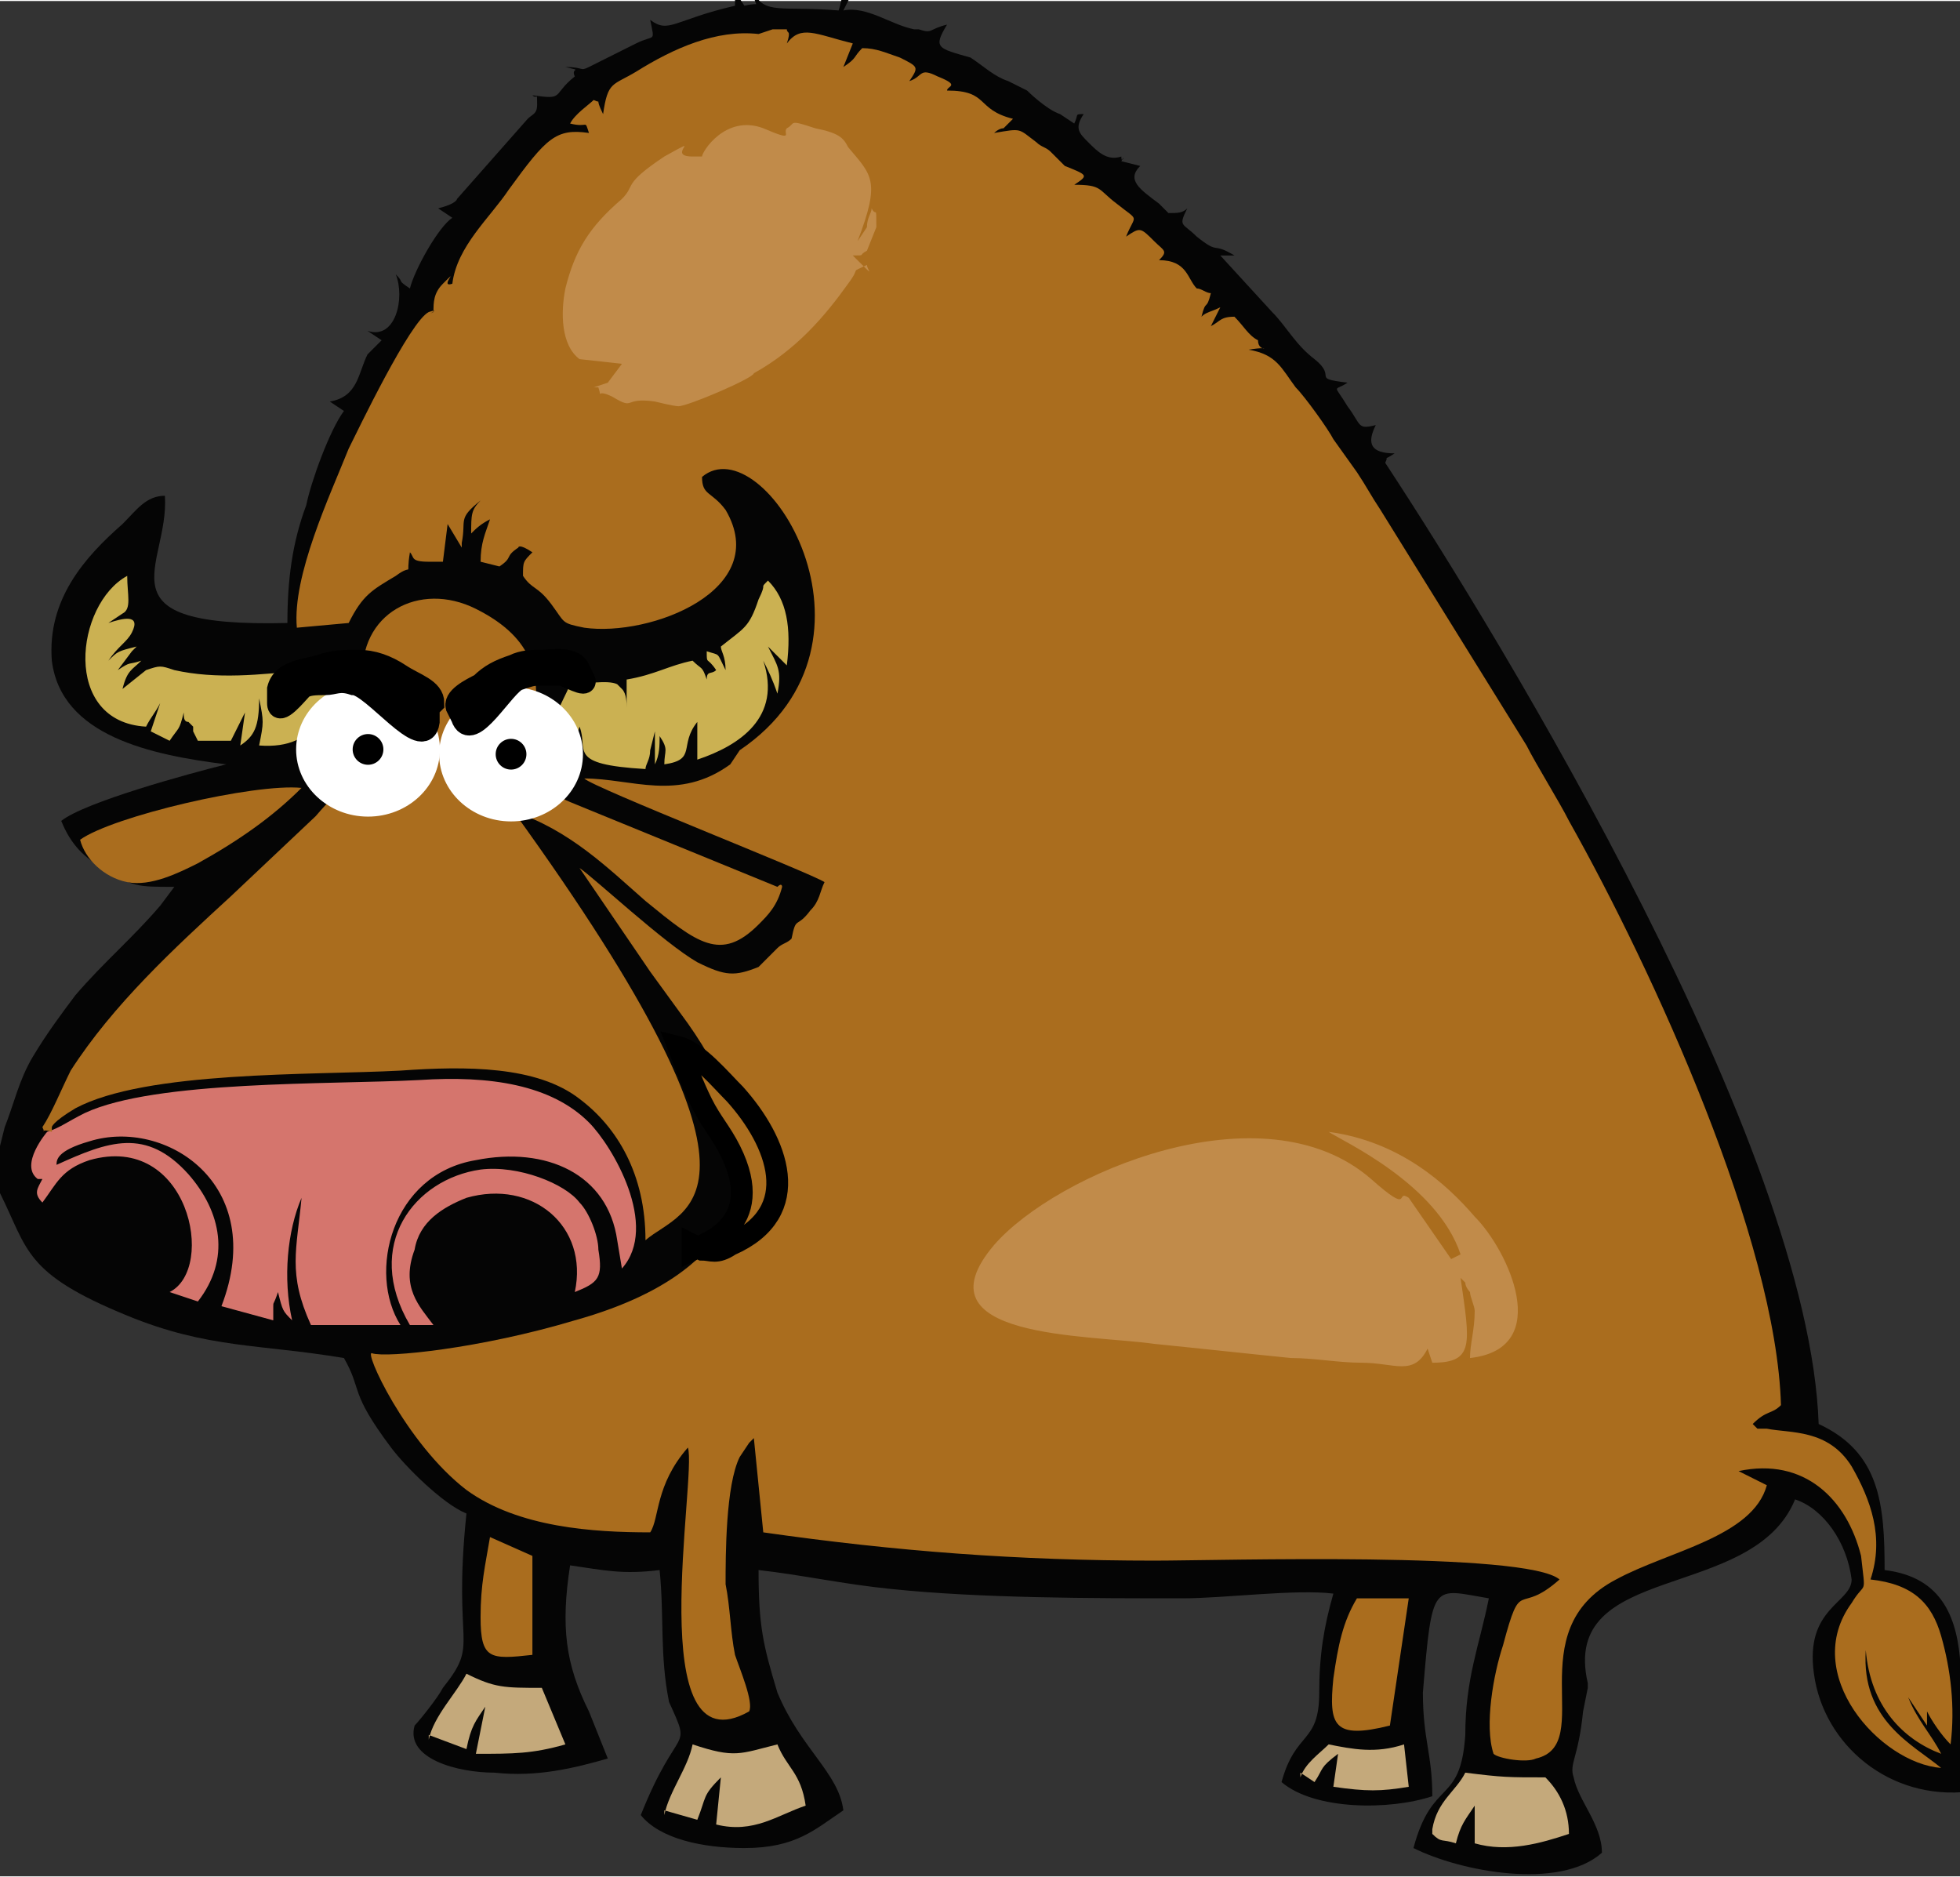 <?xml version="1.0" encoding="UTF-8"?>
<!DOCTYPE svg PUBLIC "-//W3C//DTD SVG 1.1//EN" "http://www.w3.org/Graphics/SVG/1.1/DTD/svg11.dtd">
<!-- Creator: CorelDRAW X6 -->
<svg xmlns="http://www.w3.org/2000/svg" xml:space="preserve" width="450px" height="431px" version="1.1" style="shape-rendering:geometricPrecision; text-rendering:geometricPrecision; image-rendering:optimizeQuality; fill-rule:evenodd; clip-rule:evenodd"
viewBox="0 0 416 398"
 xmlns:xlink="http://www.w3.org/1999/xlink">
 <rect x="0" y="0" width="416" height="398" fill="#333333" stroke="none"/>
 <defs>
  <style type="text/css">
   <![CDATA[
    .str2 {stroke:black;stroke-width:0.524}
    .str1 {stroke:white;stroke-width:0.524}
    .str0 {stroke:black;stroke-width:4.624}
    .fil7 {fill:black}
    .fil0 {fill:#050505}
    .fil4 {fill:#AA6D1E}
    .fil5 {fill:#C18B4A}
    .fil3 {fill:#C4A97B}
    .fil1 {fill:#CBB152}
    .fil2 {fill:#D5756D}
    .fil6 {fill:white}
   ]]>
  </style>
 </defs>
 <g id="Layer_x00">
 <animateTransform attributeName="transform" begin = "0" type="translate-x" values = "510" dur="1s"/>
 <g id="Layer_x002">
 <!--animateTransform attributeName="transform" begin = "0;" type="scale-x" values = "1;1.01;1;1.01;1;1.01;1" dur="3s"  repeatCount="2"/-->
 <g id="Layer_x0020">
 <animateTransform attributeName="transform" begin = "1;" type="skewX" values = "-10;10;0" dur="1s"/>
 <g id="Layer_x0020_1" transform="translate(0)">
   <animateTransform attributeName="transform" begin = "1;" type="translate-x" values = "510;90;0" dur="1s"/>
   
  <path class="fil0" d="M0 243l0 10c6,12 5,17 27,26 17,7 28,6 46,9 4,7 1,7 10,19 3,4 11,12 16,14 -3,29 3,27 -5,37 -1,2 -5,7 -6,8 -2,7 9,10 17,10 9,1 17,-1 24,-3l-4 -10c-5,-10 -6,-18 -4,-31 7,1 11,2 19,1 1,10 0,18 2,28 5,11 2,4 -6,24 4,5 13,7 22,7 11,0 15,-4 21,-8 -1,-8 -9,-13 -14,-25 -3,-10 -4,-14 -4,-26 9,1 18,3 28,4 19,2 43,2 62,2 9,0 24,-2 32,-1 -2,7 -3,13 -3,21 0,11 -5,8 -8,19 7,6 23,6 32,3 0,-9 -2,-12 -2,-22 2,-24 2,-22 14,-20 -2,10 -5,17 -5,29 -1,15 -7,9 -11,24 10,5 31,9 40,1 0,-6 -5,-11 -6,-16 -1,-3 1,-4 2,-14l1 -5c0,0 0,0 0,-1 -6,-26 35,-17 44,-39 6,2 11,9 12,17 0,5 -10,6 -8,20 2,15 16,27 33,25l0 -1c-6,-10 7,-43 -18,-46 0,-14 -1,-25 -14,-31 -2,-59 -67,-166 -92,-204 1,-2 -1,0 2,-2 -5,0 -6,-2 -4,-6 -4,1 -3,0 -6,-4 -3,-5 -3,-3 0,-5 -8,-1 -2,-1 -7,-5 -4,-3 -6,-7 -9,-10l-11 -12 3 0c-5,-3 -3,0 -8,-4 -3,-3 -4,-2 -2,-6 -1,1 -2,1 -4,1l-2 -2c-4,-3 -7,-5 -4,-8l-4 -1c1,-2 0,1 0,-1 -3,1 -5,-1 -7,-3 -2,-2 -3,-3 -1,-6 -2,0 -1,0 -2,2l-3 -2c-3,-1 -7,-5 -7,-5l-2 -1c0,0 0,0 0,0 0,0 0,0 0,0l-2 -1c-3,-1 -5,-3 -8,-5 -7,-2 -8,-2 -5,-7 -4,1 -3,2 -6,1 0,0 0,0 -1,0 -5,-1 -10,-5 -15,-4l2 -4c-3,1 -2,1 -3,4 -12,-1 -16,1 -18,-4 0,4 2,2 -2,3l-2 -3c-1,3 1,-3 0,1 0,0 0,2 0,2 -13,3 -14,6 -18,3 1,5 1,3 -3,5l-10 5c-2,1 -1,0 -5,0 4,1 1,0 2,2 -5,4 -2,5 -9,4 1,1 1,-1 1,2 0,2 -1,2 -2,3l-15 17c0,0 0,1 -4,2l3 2c-3,2 -8,11 -9,15 -3,-2 -1,-1 -3,-3 2,5 0,14 -6,12l3 2 -3 3c-2,4 -2,9 -8,10l3 2c-3,4 -7,15 -8,20 -3,8 -4,16 -4,25 -41,1 -25,-12 -26,-27 -4,0 -6,3 -9,6 -8,7 -16,16 -15,29 2,16 21,20 37,22 -8,2 -30,8 -35,12 2,5 5,8 9,10 6,4 7,4 15,4l-3 4c-6,7 -12,12 -18,19 -3,4 -6,8 -9,13 -3,5 -4,10 -6,15z"/>
  <path class="fil1" d="M76 147l-1 -2c0,-6 -4,-4 -10,-3 -10,1 -19,2 -28,0 -3,-1 -3,-1 -6,0l-5 4c1,-4 2,-4 4,-6 -3,1 -2,0 -5,2l3 -4c0,0 0,0 1,-1 -4,1 -4,1 -6,3 2,-3 4,-4 5,-6 2,-4 -2,-3 -5,-2l3 -2c2,-1 1,-4 1,-8 -11,6 -14,31 4,32 1,-2 2,-3 3,-5l-2 6 4 2c2,-3 2,-2 3,-6 0,1 0,2 1,2l1 1c0,0 0,0 0,1l1 2 7 0 3 -6 -1 7c3,-2 4,-4 4,-10 1,5 1,5 0,10 13,1 14,-9 15,-12 0,7 -1,7 -4,12 7,-2 7,-6 8,-14 2,6 1,9 -2,13 3,-3 5,-4 5,-11zm77 -11c0,0 0,0 0,1 0,1 1,2 1,5 -2,-4 -1,-3 -4,-4 0,3 0,1 2,4 -1,1 -2,0 -2,2 -1,-3 -1,-2 -3,-4 -5,1 -8,3 -14,4l0 6c0,-1 0,-3 -1,-4l-1 -1c-2,-1 -7,0 -10,0 -2,5 -4,6 -3,14l2 -5 1 6c2,-2 1,-3 2,-6 2,5 -3,8 14,9 0,-1 1,-2 1,-4l1 -4c0,0 0,-1 0,-1l0 8c1,-2 1,-4 1,-6 2,3 1,3 1,6 7,-1 3,-4 7,-9l0 8c9,-3 18,-9 14,-21 1,2 2,4 3,7 1,-5 0,-6 -2,-10 2,2 2,2 4,4 1,-8 0,-14 -4,-18 -2,2 0,0 -2,4 -2,6 -3,6 -8,10z"/>
  <path class="fil2" d="M88 281l4 0c-3,-4 -7,-8 -4,-16 1,-6 6,-9 11,-11 14,-4 26,6 23,20 5,-2 6,-3 5,-9 0,-3 -2,-8 -4,-10 -3,-4 -13,-8 -21,-7 -14,2 -25,16 -15,33zm-78 -41c0,0 -6,7 -2,10l1 0c-1,2 -2,3 0,5 3,-4 4,-7 10,-9 21,-6 27,23 17,28l6 2c7,-9 5,-19 -2,-27 -9,-10 -17,-7 -28,-2 0,-1 0,-3 7,-5 16,-5 38,9 28,35l11 3c0,0 0,-1 0,-1 0,0 0,0 0,-1l0 -1c0,-1 0,0 1,-3 1,4 1,4 3,6 -2,-9 -1,-19 2,-26 -1,11 -3,16 2,27l19 0c-7,-11 -2,-32 16,-35 15,-3 28,3 30,17l1 6c8,-9 -2,-26 -7,-31 -8,-8 -21,-10 -36,-9 -19,1 -56,0 -71,7 -4,2 -5,3 -8,4z"/>
  <path class="fil3" d="M141 384l7 2c2,-5 1,-5 5,-9l-1 10c8,2 13,-2 19,-4 -1,-7 -4,-8 -6,-13 -8,2 -9,3 -18,0 -1,5 -5,10 -6,15z"/>
  <path class="fil3" d="M91 368l8 3c1,-5 2,-6 4,-9l-2 10c8,0 12,0 19,-2l-5 -12c-8,0 -10,0 -16,-3 -2,4 -7,9 -8,14z"/>
  <path class="fil3" d="M304 389c2,2 2,1 5,2 1,-4 2,-5 4,-8l0 8c7,2 14,0 20,-2 0,-5 -2,-9 -5,-12 -8,0 -9,0 -17,-1 -2,4 -6,6 -7,12z"/>
  <path class="fil4" d="M17 178c1,4 5,8 10,9 5,1 11,-2 15,-4 9,-5 16,-10 22,-16 -10,-1 -40,6 -47,11z"/>
  <path class="fil4" d="M75 145l1 2c2,-6 1,4 0,7 -2,4 -2,1 -1,4 1,12 4,1 -8,15l-18 17c-12,11 -25,23 -34,37 -2,4 -4,9 -6,12 1,2 -1,0 2,1 0,0 0,-1 0,-1 0,0 0,-1 5,-4 15,-8 50,-7 69,-8 14,-1 29,-1 38,6 8,6 14,16 14,30 8,-7 32,-8 -28,-91 12,4 20,12 28,19 11,9 16,13 24,5 2,-2 4,-4 5,-8 0,0 0,-1 -1,0l-44 -18c-19,-8 6,-28 -20,-41 -12,-6 -25,1 -24,15l-2 1c0,0 0,0 -2,1z"/>
  <path class="fil4" d="M155 162c-11,8 -21,3 -31,3 2,2 48,20 51,22 -1,2 -1,4 -3,6 -3,4 -3,1 -4,6 -1,1 -2,1 -3,2l-3 3 -1 1c-5,2 -7,2 -13,-1 -7,-4 -22,-18 -25,-20l15 22 8 11c17,24 19,51 -24,63 -20,6 -40,8 -43,7 -2,-1 7,19 20,29 11,8 27,9 39,9 2,-3 1,-10 8,-18 2,6 -10,69 13,56 1,-2 -2,-9 -3,-12 -1,-5 -1,-10 -2,-15 0,-6 0,-21 3,-27l2 -3c0,0 0,0 1,-1l2 20c28,4 54,6 83,6 14,0 79,-2 86,4 -9,8 -8,-1 -12,14 -2,6 -4,17 -2,23 1,1 7,2 9,1 13,-3 -4,-27 17,-38 11,-6 29,-9 32,-20l-6 -3c14,-3 23,6 26,18 1,9 1,5 -2,10 -11,15 6,34 19,35 -6,-5 -17,-10 -16,-25 1,12 8,19 16,22 -2,-4 -5,-7 -7,-12l4 6 0 -3c1,2 3,5 5,7 1,-8 0,-16 -2,-23 -2,-7 -6,-11 -15,-12 3,-9 0,-17 -4,-24 -5,-8 -13,-7 -18,-8 0,0 -1,0 -1,0 0,0 -1,0 -1,0l-1 -1c3,-3 4,-2 6,-4 -1,-35 -27,-92 -45,-124 -2,-4 -7,-12 -9,-16l-31 -50c-2,-3 -3,-5 -5,-8l-5 -7c-1,-2 -6,-9 -8,-11 -3,-4 -4,-7 -10,-8 6,-1 2,1 2,-2 -2,-1 -3,-3 -5,-5 -3,0 -3,1 -5,2 1,-2 1,-2 2,-4 -2,1 -3,1 -4,2 1,-4 1,-1 2,-5 -1,0 -2,-1 -3,-1 -2,-2 -2,-6 -8,-6 2,-2 1,-2 -1,-4 -3,-3 -3,-3 -6,-1 2,-5 3,-3 -2,-7 -4,-3 -3,-4 -9,-4 3,-2 3,-2 -2,-4l-2 -2c0,0 -1,-1 -1,-1 -1,-1 -2,-1 -3,-2 -4,-3 -3,-3 -9,-2 0,0 1,-1 2,-1l2 -2c-8,-2 -5,-6 -14,-6 0,-1 3,-1 -2,-3 -4,-2 -3,0 -6,1 2,-3 2,-3 -2,-5 -3,-1 -5,-2 -8,-2 -2,2 -1,2 -4,4l2 -5c-8,-2 -11,-4 -14,0 1,-3 0,-2 0,-3 -2,0 -1,0 -3,0l-3 1c-9,-1 -18,3 -26,8 -5,3 -6,2 -7,9 -2,-4 0,-2 -2,-3 -1,1 -4,3 -5,5 4,1 3,-1 4,2 -7,-1 -9,1 -17,12 -4,6 -11,12 -12,20 -3,1 2,-4 -2,0 -2,2 -2,4 -2,6 -2,1 2,-1 -1,0 -4,2 -15,25 -17,29 -4,10 -12,27 -11,38l11 -1c3,-6 5,-7 10,-10 4,-3 2,1 3,-5 1,1 0,2 4,2 1,0 1,0 3,0l1 -8 3 5c0,0 0,-1 0,-1 1,-5 -1,-5 4,-9 -2,2 -2,3 -2,7 1,-1 2,-2 4,-3 -1,3 -2,5 -2,9l4 1c3,-2 1,-2 4,-4 0,0 0,-1 3,1 -2,2 -2,2 -2,5 2,3 3,2 6,6 3,4 2,4 7,5 14,2 40,-8 30,-25 -3,-4 -5,-3 -5,-7 13,-11 42,35 8,58z"/>
  <path class="fil4" d="M295 366l4 -27 -11 0c-3,5 -4,10 -5,17 -1,10 0,13 12,10z"/>
  <path class="fil4" d="M113 351l0 -21 -9 -4c-1,6 -2,10 -2,17 0,9 2,9 11,8z"/>
  <path class="fil3" d="M276 376l3 2c2,-3 1,-3 5,-6l-1 7c7,1 10,1 16,0l-1 -9c-6,2 -11,1 -16,0 -2,2 -5,4 -6,7z"/>
  <path class="fil5" d="M308 267l-9 -13c-3,-2 1,4 -8,-4 -23,-20 -67,-1 -80,14 -17,20 20,19 34,21 10,1 19,2 29,3 5,0 10,1 15,1 7,0 11,3 14,-3l1 3c9,0 8,-4 6,-18l1 1c0,1 1,2 1,2 0,1 1,3 1,4 0,4 -1,7 -1,10 18,-2 8,-23 1,-30 -6,-7 -16,-16 -31,-18 3,2 23,11 28,26z"/>
  <path class="fil5" d="M123 76l9 1 -3 4c0,0 0,0 0,0l-3 1c0,0 1,0 1,0 1,3 -1,0 3,2 5,3 2,0 9,1 0,0 4,1 5,1 2,0 16,-6 16,-7 9,-5 15,-12 20,-19 3,-4 0,-2 4,-4 0,1 2,3 -2,-1 0,0 -1,-1 -1,-1 3,0 1,0 3,-1l2 -5c0,-5 0,-2 -1,-4 0,1 -1,2 -1,4l-2 3c5,-13 3,-14 -2,-20 -1,-2 -2,-3 -7,-4 -6,-2 -4,-1 -6,0 -1,1 2,3 -5,0 -8,-3 -13,5 -13,6 0,0 0,0 -1,0 0,0 0,0 -1,0 -6,0 3,-5 -6,0 -9,6 -6,6 -9,9 -7,6 -10,11 -12,19 -1,5 -1,12 3,15z"/>
  <path class="fil4 str0" d="M147 264l2 1c2,0 3,1 6,-1 16,-7 10,-22 1,-32 -3,-3 -8,-9 -12,-10 2,5 3,8 5,12 2,4 4,6 6,10 8,16 -6,20 -8,21z">
  <animateTransform attributeName="transform" begin = "1;" type="translate" values = "3,-1;0,0;0,-3;3,0;0,-3;0,0;3,-1;" dur="2s"  repeatCount="indefinite"/>
  </path>
  <ellipse class="fil6 str1" transform="matrix(1 0.002 -0.002 1 78.112 158.833)" rx="15" ry="14"/>
  <ellipse class="fil6 str1" transform="matrix(1 0.002 -0.002 1 108.467 159.852)" rx="15" ry="14"/>
  <circle class="fil7 str2" transform="matrix(1 0.002 -0.002 1 78.112 158.833)" r="3">
  <animateTransform attributeName="transform" begin = "1;" type="translate" values = "70,160;85,160;70,160;" dur="4s"  repeatCount="indefinite"/>
  </circle>
  <circle class="fil7 str2" transform="matrix(1 0.002 -0.002 1 108.467 159.852)" r="3">
	<animateTransform attributeName="transform" begin = "1;" type="translate" values = "100,160;115,160;100,160;" dur="4s"  repeatCount="indefinite"/>
   </circle>
  <path class="fil7 str0" d="M97 150c-1,-2 3,-4 5,-5 2,-2 4,-3 7,-4 2,-1 4,-1 6,-1 2,0 7,-1 8,2l1 2c1,2 -4,-1 -5,-1 -1,0 -3,0 -4,0 -2,0 -2,0 -5,1 -3,1 -10,14 -12,8l-1 -2z">
  <animateTransform attributeName="transform" begin = "1;" type="translate" values = "0,-5;0,0;0,-1;0,0;0,-2;0,0;0,-5;" dur="3s"  repeatCount="indefinite"/>
  </path>
  <path class="fil7 str0" d="M92 149c0,-3 -4,-4 -7,-6 -3,-2 -6,-3 -9,-3 -3,0 -5,0 -8,1 -3,1 -8,1 -9,5l0 3c0,3 4,-2 5,-3 1,-1 3,-1 5,-1 2,0 3,-1 6,0 4,0 15,15 16,8l0 -3z">
  <animateTransform attributeName="transform" begin = "1;" type="translate" values = "0,-1;0,0;0,-5;0,0;0,-2;0,0;0,-1;" dur="3s"  repeatCount="indefinite"/>
  </path>
 </g></g></g></g>
</svg>
